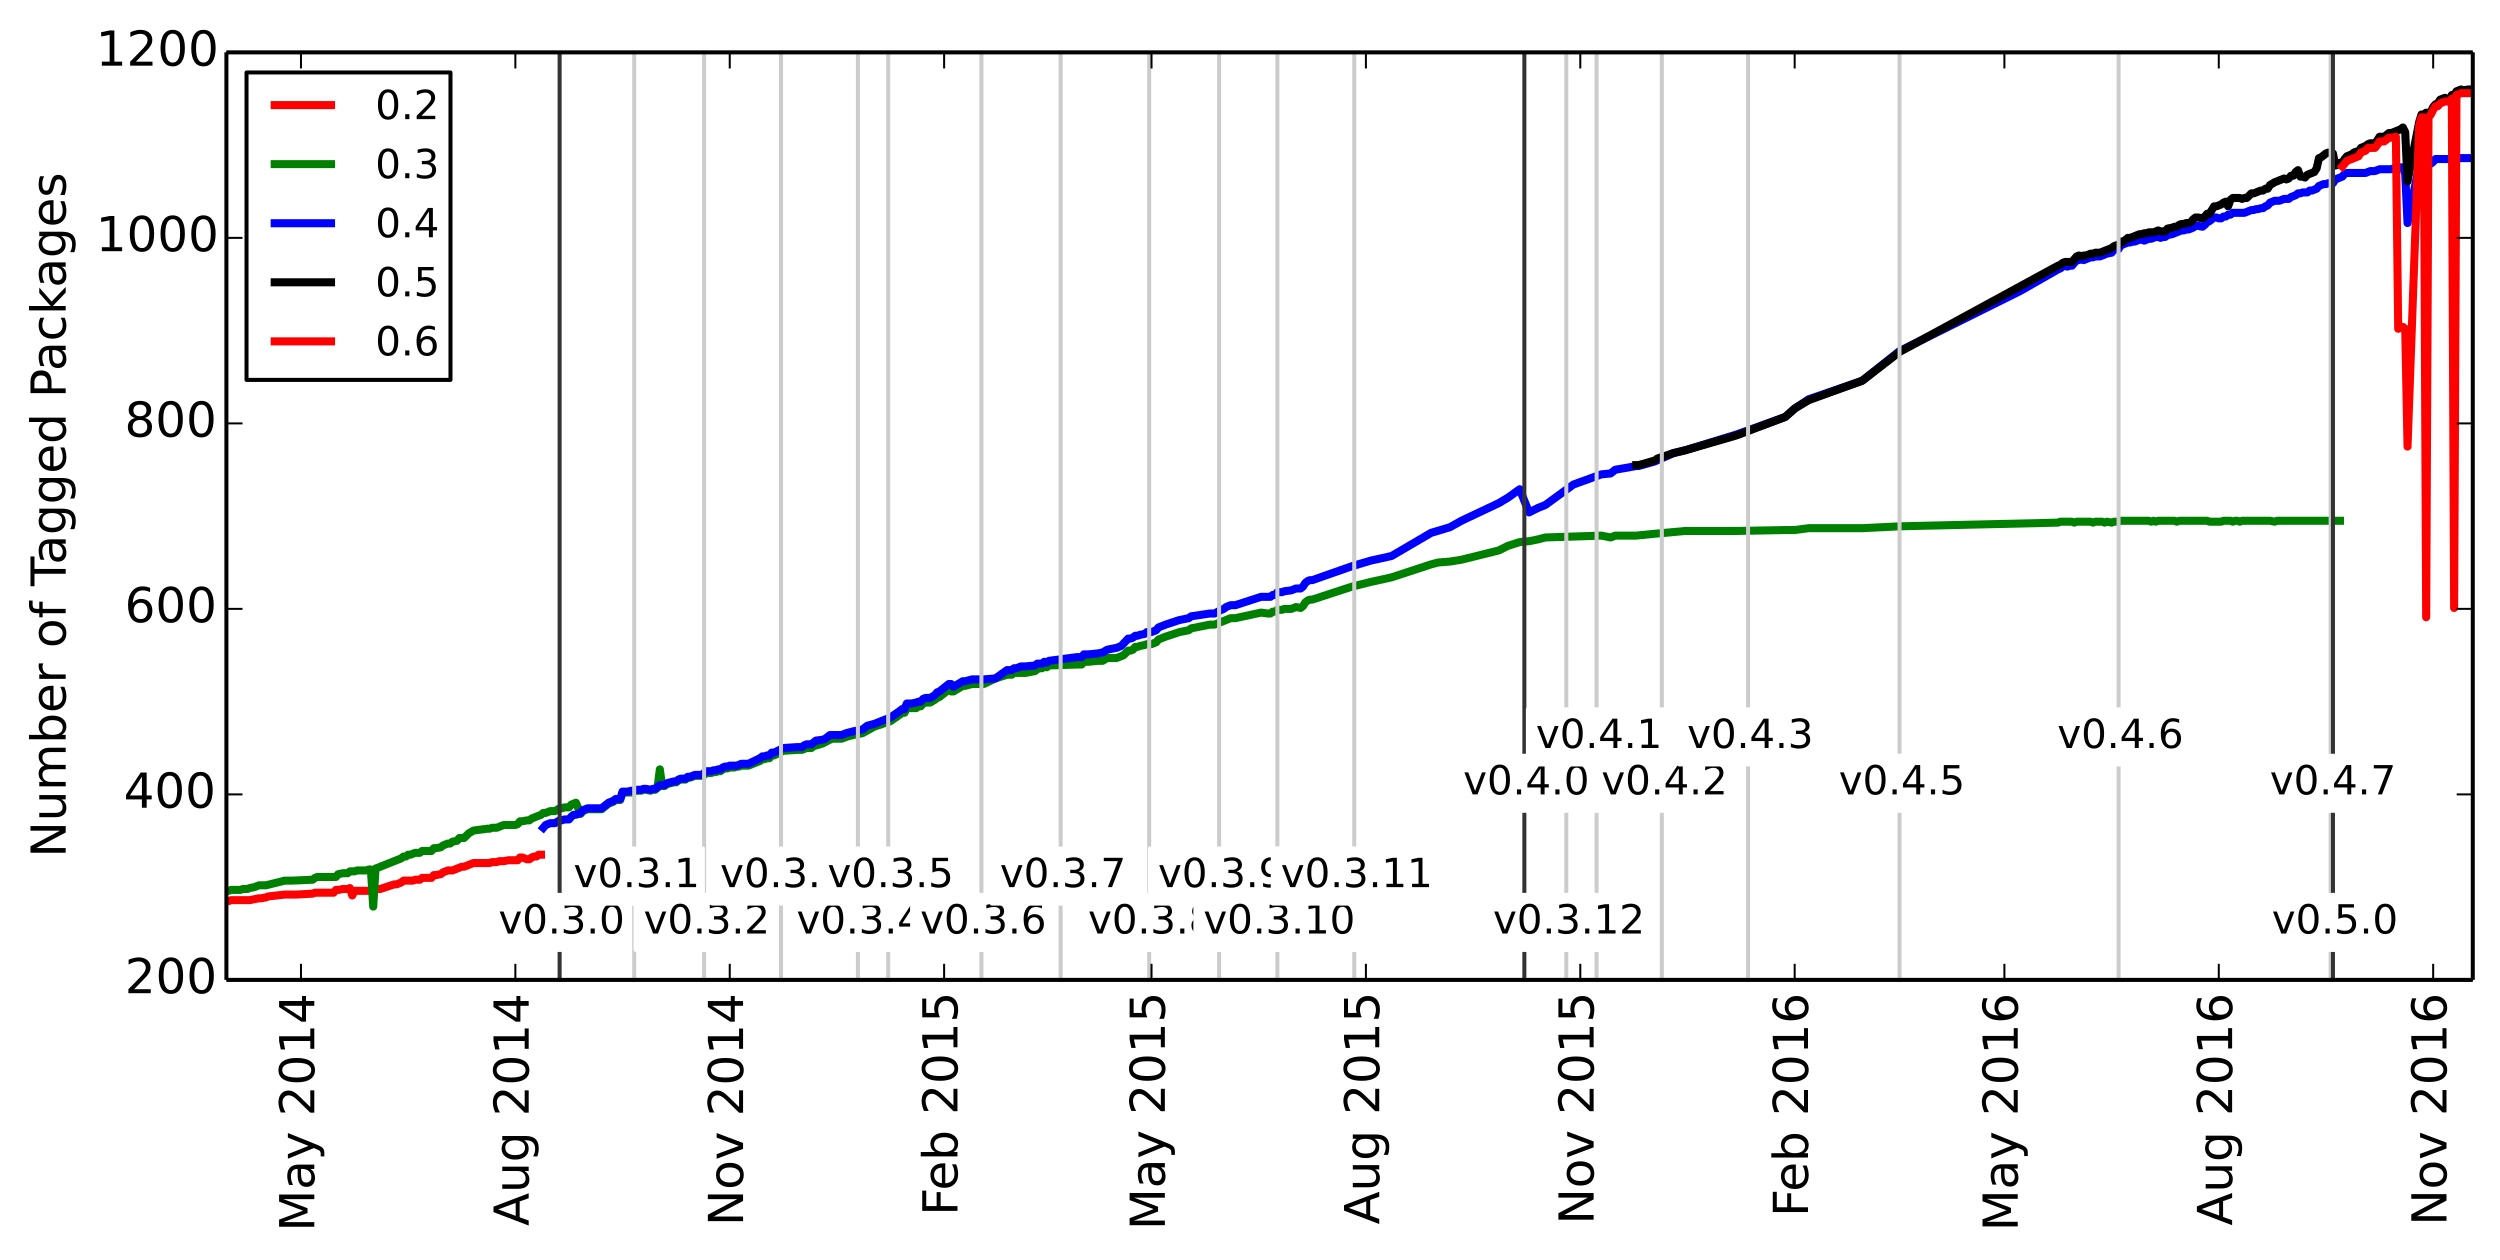 <?xml version="1.0" encoding="utf-8" standalone="no"?>
<!DOCTYPE svg PUBLIC "-//W3C//DTD SVG 1.1//EN"
  "http://www.w3.org/Graphics/SVG/1.1/DTD/svg11.dtd">
<!-- Created with matplotlib (http://matplotlib.org/) -->
<svg height="313pt" version="1.1" viewBox="0 0 621 313" width="621pt" xmlns="http://www.w3.org/2000/svg" xmlns:xlink="http://www.w3.org/1999/xlink">
 <defs>
  <style type="text/css">
*{stroke-linecap:butt;stroke-linejoin:round;}
  </style>
 </defs>
 <g id="figure_1">
  <g id="patch_1">
   <path d="
M0 313.097
L621.439 313.097
L621.439 0
L0 0
z
" style="fill:#ffffff;"/>
  </g>
  <g id="axes_1">
   <g id="patch_2">
    <path d="
M56.239 243.407
L614.239 243.407
L614.239 13.007
L56.239 13.007
z
" style="fill:#ffffff;"/>
   </g>
   <g id="line2d_1">
    <path clip-path="url(#p472e73a826)" d="
M134.382 212.303
L133.803 212.303
L133.224 212.764
L132.645 212.764
L132.067 212.994
L131.488 213.455
L130.909 213.455
L129.751 212.994
L129.172 212.994
L128.594 213.685
L128.015 213.685
L126.857 213.685
L126.278 213.685
L125.12 213.916
L124.542 213.916
L123.963 213.916
L123.384 214.146
L122.805 214.146
L122.226 214.146
L121.647 214.376
L121.069 214.376
L119.332 214.376
L118.753 214.376
L118.174 214.376
L117.596 214.376
L116.438 214.837
L115.28 215.298
L114.701 215.298
L114.123 215.528
L113.544 215.759
L112.386 216.22
L111.807 216.22
L111.228 216.22
L110.65 216.45
L110.071 216.68
L109.492 217.141
L108.334 217.372
L107.755 217.372
L107.177 218.063
L106.598 218.063
L106.019 218.063
L105.44 218.063
L104.861 218.063
L104.282 218.524
L103.125 218.524
L102.546 218.754
L101.967 218.754
L101.388 218.754
L100.809 218.754
L100.23 218.754
L99.652 219.215
L99.073 219.445
L98.494 219.676
L97.915 219.676
L94.442 220.828
L93.863 220.828
L93.284 221.058
L92.706 221.058
L92.127 221.288
L91.548 221.288
L90.969 221.288
L90.39 221.288
L89.811 221.288
L89.233 221.288
L88.654 221.288
L88.075 221.288
L87.496 222.44
L86.917 220.597
L86.338 220.828
L85.76 220.828
L85.181 220.828
L84.023 221.058
L83.444 221.058
L82.865 221.749
L82.287 221.749
L81.708 221.749
L81.129 221.749
L80.55 221.749
L79.971 221.749
L79.392 221.749
L78.813 221.749
L78.235 221.749
L77.656 221.98
L73.604 222.21
L72.446 222.21
L70.71 222.21
L66.658 222.671
L66.079 222.901
L64.921 223.132
L64.343 223.132
L63.185 223.362
L62.027 223.592
L61.448 223.592
L60.291 223.592
L59.712 223.592
L59.133 223.592
L58.554 223.592
L57.975 223.592
L57.396 223.592
L56.818 223.823
L56.239 223.823" style="fill:none;stroke:#ff0000;stroke-linecap:square;stroke-width:2;"/>
   </g>
   <g id="line2d_2">
    <path clip-path="url(#p472e73a826)" d="
M581.245 129.359
L565.616 129.359
L565.038 129.589
L563.88 129.359
L556.934 129.359
L556.355 129.589
L555.776 129.359
L555.197 129.359
L554.618 129.589
L554.04 129.359
L552.303 129.359
L551.724 129.589
L548.83 129.589
L548.251 129.359
L541.305 129.359
L540.726 129.589
L540.147 129.359
L536.096 129.359
L535.517 129.589
L534.938 129.359
L534.359 129.589
L533.78 129.359
L526.834 129.359
L526.255 129.589
L525.098 129.589
L524.519 129.82
L523.361 129.589
L522.782 129.82
L522.203 129.589
L520.467 129.589
L519.888 129.82
L519.309 129.589
L515.836 129.589
L515.257 129.82
L514.679 129.589
L511.784 129.589
L511.206 129.82
L471.845 130.741
L462.583 131.202
L449.27 131.202
L445.797 131.663
L443.481 131.663
L431.326 131.893
L418.591 131.893
L411.067 132.584
L406.436 133.045
L401.226 133.045
L400.069 133.506
L397.753 133.045
L383.861 133.506
L382.125 133.967
L379.809 134.428
L377.494 134.658
L374.6 135.58
L372.284 136.732
L363.023 139.036
L360.129 139.496
L357.235 139.727
L355.498 140.188
L345.658 143.413
L340.448 144.565
L335.818 145.717
L325.977 148.943
L325.399 148.943
L324.82 149.173
L324.241 149.634
L323.662 150.556
L323.083 151.016
L321.925 150.786
L320.768 151.247
L319.031 151.247
L318.452 151.477
L317.295 151.477
L316.716 151.938
L316.137 151.938
L315.558 152.399
L314.979 152.399
L313.243 152.168
L306.876 153.551
L305.718 153.551
L301.666 155.164
L300.508 155.164
L295.878 156.085
L295.299 156.546
L292.984 157.007
L289.511 158.159
L287.774 158.85
L287.195 159.541
L286.038 160.002
L284.88 160.002
L284.301 160.232
L283.143 160.463
L282.564 160.693
L281.986 160.693
L281.407 161.384
L280.828 161.615
L280.249 161.615
L279.091 162.767
L277.355 163.458
L275.04 163.458
L273.882 164.149
L272.724 164.149
L270.409 164.38
L269.251 164.38
L268.672 165.071
L267.515 165.071
L260.569 165.301
L259.99 165.762
L259.411 165.532
L258.832 165.992
L258.253 165.992
L257.674 166.223
L257.096 166.684
L254.78 167.144
L251.886 167.144
L251.307 167.605
L250.15 167.605
L247.255 168.527
L244.361 169.909
L241.467 169.909
L239.73 170.37
L239.152 170.37
L236.836 171.752
L236.257 171.752
L235.679 171.292
L233.363 173.135
L232.784 173.365
L232.206 173.826
L231.048 174.517
L229.89 174.517
L229.311 174.748
L228.733 175.439
L228.154 175.439
L227.575 175.9
L225.259 175.9
L224.681 177.052
L224.102 177.052
L223.523 177.512
L221.208 179.125
L217.156 180.508
L214.262 182.12
L211.946 182.581
L210.21 183.042
L209.052 183.503
L206.737 183.503
L206.158 183.733
L204.421 184.655
L202.106 185.346
L201.527 185.807
L200.369 185.807
L199.212 186.268
L198.054 186.268
L194.581 186.498
L192.266 187.65
L191.687 187.65
L191.108 188.341
L190.529 188.341
L189.95 188.572
L189.372 188.572
L188.793 189.032
L185.899 190.184
L184.162 190.184
L183.583 190.415
L183.004 190.415
L182.425 190.645
L181.268 190.645
L180.689 190.876
L180.11 190.876
L179.531 191.106
L178.952 191.567
L178.374 191.567
L177.795 191.797
L177.216 191.797
L176.637 192.028
L175.479 192.028
L174.901 192.488
L174.322 192.719
L172.585 192.719
L171.428 193.18
L170.849 193.18
L170.27 193.64
L169.112 193.64
L168.533 193.871
L167.955 194.332
L167.376 194.332
L165.639 194.792
L165.06 195.253
L164.481 195.253
L163.903 191.106
L163.324 195.714
L162.745 196.175
L162.166 196.175
L161.587 196.405
L160.43 196.175
L159.851 196.175
L159.272 196.405
L158.114 196.405
L156.957 196.866
L154.641 196.866
L154.062 198.709
L152.905 198.709
L152.326 199.17
L151.168 199.631
L149.432 201.013
L145.959 201.013
L144.801 201.474
L144.222 202.165
L143.064 199.4
L141.907 199.861
L141.328 200.552
L140.17 200.552
L139.591 200.783
L139.013 200.783
L137.855 201.474
L136.697 201.474
L135.54 201.935
L134.961 201.935
L134.382 202.396
L132.067 203.317
L131.488 203.778
L130.909 203.778
L129.751 204.008
L129.172 204.008
L128.594 204.7
L128.015 204.93
L125.12 204.93
L123.384 205.621
L122.226 205.621
L121.647 205.852
L121.069 205.852
L117.596 206.312
L116.438 207.004
L115.28 208.156
L114.123 208.156
L113.544 208.847
L112.386 209.077
L111.807 209.538
L111.228 209.538
L110.071 209.999
L109.492 210.46
L108.334 210.69
L107.755 210.69
L107.177 211.381
L104.861 211.381
L104.282 211.842
L103.125 211.842
L101.967 212.303
L101.388 212.303
L100.809 212.764
L100.23 212.764
L99.652 213.224
L93.284 215.759
L92.706 225.205
L92.127 215.989
L91.548 215.989
L90.969 216.22
L88.654 216.22
L88.075 216.45
L86.917 216.45
L86.338 216.911
L85.181 216.911
L84.023 217.141
L83.444 217.832
L78.813 217.832
L78.235 218.063
L77.656 218.524
L72.446 218.754
L70.71 218.754
L66.079 219.906
L64.343 219.906
L63.185 220.367
L62.027 220.597
L61.448 220.828
L60.291 220.828
L59.712 221.058
L57.396 221.058
L56.818 221.288
L56.239 221.288
L56.239 221.288" style="fill:none;stroke:#008000;stroke-linecap:square;stroke-width:2;"/>
   </g>
   <g id="line2d_3">
    <path clip-path="url(#p472e73a826)" d="
M614.239 39.273
L611.345 39.273
L610.187 39.503
L604.977 39.503
L604.399 40.194
L603.82 40.655
L603.241 40.885
L602.662 40.655
L601.504 40.655
L600.925 41.116
L598.031 55.401
L597.452 43.189
L596.874 41.577
L595.137 41.577
L593.979 42.037
L591.085 42.037
L589.928 42.498
L588.77 42.498
L587.612 42.959
L582.981 42.959
L582.403 43.189
L581.824 43.88
L580.087 44.572
L579.508 45.493
L578.351 45.493
L577.772 45.724
L577.193 45.724
L576.035 46.184
L575.457 46.876
L574.299 47.337
L573.72 47.337
L573.141 47.797
L571.984 47.797
L571.405 48.028
L570.826 48.028
L570.247 48.489
L569.089 48.949
L568.511 49.41
L567.353 49.41
L566.195 49.871
L565.038 49.871
L563.88 50.332
L563.301 51.023
L562.722 51.253
L562.143 51.714
L561.564 51.714
L560.986 51.944
L560.407 51.944
L559.828 52.175
L559.249 52.175
L557.513 52.866
L554.618 52.866
L554.04 53.327
L553.461 53.327
L552.882 53.788
L552.303 53.788
L551.724 54.248
L551.145 54.248
L550.567 54.018
L549.988 54.018
L548.83 54.94
L548.251 55.17
L547.672 55.861
L547.094 56.322
L545.936 56.092
L545.357 56.092
L544.778 56.553
L543.62 57.013
L543.042 57.013
L542.463 57.244
L541.884 57.244
L539.569 58.165
L538.411 58.396
L537.832 58.856
L537.253 58.856
L536.674 59.087
L536.096 58.856
L535.517 58.856
L534.359 59.317
L533.78 59.317
L532.623 59.778
L532.044 59.548
L531.465 59.548
L530.307 60.008
L529.728 60.008
L529.15 60.239
L528.571 60.239
L526.834 60.93
L526.255 61.852
L525.677 61.852
L525.098 62.082
L524.519 62.773
L523.361 63.004
L521.625 63.695
L520.467 63.695
L519.888 63.925
L519.309 63.925
L517.573 64.617
L516.994 64.386
L516.415 64.617
L515.836 64.617
L514.679 65.999
L514.1 65.999
L513.521 66.229
L512.942 65.999
L512.363 66.229
L511.784 66.69
L511.206 66.921
L501.944 72.22
L471.845 87.196
L462.583 94.569
L449.27 99.177
L445.797 101.48
L443.481 103.554
L431.326 107.932
L418.591 111.848
L415.697 112.54
L411.067 114.613
L407.015 115.765
L406.436 115.765
L401.226 116.687
L400.069 117.608
L397.753 117.839
L390.807 120.373
L383.861 125.442
L382.125 126.133
L379.809 127.285
L377.494 121.525
L374.6 123.599
L372.284 124.981
L363.023 129.359
L360.129 130.972
L355.498 132.354
L345.658 138.114
L340.448 139.266
L335.818 140.648
L325.977 144.104
L325.399 144.104
L324.82 144.335
L324.241 144.796
L323.662 145.717
L323.083 146.178
L321.925 146.178
L320.768 146.639
L319.031 146.869
L318.452 147.1
L317.295 147.1
L316.716 147.791
L316.137 147.791
L315.558 148.252
L313.243 148.252
L306.876 150.325
L305.718 150.325
L304.56 150.786
L303.981 151.247
L303.403 151.477
L301.666 152.399
L300.508 152.399
L295.878 153.09
L295.299 153.551
L292.984 154.012
L289.511 155.164
L287.774 155.855
L287.195 156.546
L286.038 157.007
L284.88 157.007
L284.301 157.468
L283.143 157.698
L282.564 157.928
L281.986 157.928
L281.407 158.389
L280.828 158.62
L280.249 158.62
L278.513 160.463
L277.355 160.924
L275.04 161.384
L273.882 162.076
L272.724 162.306
L270.409 162.536
L269.251 162.536
L268.672 163.228
L267.515 163.228
L260.569 164.149
L259.99 164.61
L259.411 164.38
L258.832 164.84
L257.674 164.84
L257.096 165.301
L254.78 165.532
L253.623 165.532
L252.465 165.992
L251.886 165.992
L251.307 166.453
L250.15 166.453
L247.255 168.527
L244.361 168.757
L241.467 168.757
L239.73 169.218
L239.152 169.218
L236.836 170.6
L236.257 169.909
L235.679 169.909
L233.363 171.752
L232.784 171.983
L232.206 172.674
L231.048 173.365
L229.89 173.365
L229.311 173.596
L228.733 174.287
L228.154 174.287
L227.575 174.517
L226.417 174.748
L225.259 174.748
L224.681 176.13
L224.102 176.13
L223.523 176.591
L221.208 178.204
L217.156 179.816
L215.419 180.277
L214.262 181.199
L211.946 181.66
L210.21 182.12
L209.052 182.581
L206.158 182.581
L205 183.503
L204.421 183.733
L202.685 183.964
L201.527 184.885
L200.369 184.885
L199.791 185.116
L199.212 185.576
L198.054 185.576
L194.581 185.807
L192.266 186.959
L191.687 186.959
L191.108 187.65
L190.529 187.65
L189.95 187.88
L189.372 187.88
L188.793 188.341
L185.899 189.724
L184.162 189.724
L183.004 190.184
L181.268 190.184
L180.689 190.415
L180.11 190.415
L179.531 190.645
L178.952 191.106
L178.374 191.106
L177.795 191.336
L177.216 191.336
L176.637 191.567
L175.479 191.567
L174.322 192.488
L172.585 192.488
L171.428 192.949
L170.849 192.949
L170.27 193.41
L169.112 193.41
L168.533 193.64
L167.955 194.101
L167.376 194.101
L165.639 194.562
L165.06 195.023
L163.903 195.023
L162.745 195.944
L162.166 195.944
L161.587 196.175
L160.43 195.944
L159.851 195.944
L159.272 196.175
L158.114 196.175
L157.535 196.405
L156.957 196.405
L155.799 196.636
L154.641 196.636
L154.062 198.479
L152.905 198.479
L152.326 198.94
L151.168 199.4
L149.432 200.783
L145.959 200.783
L144.801 201.244
L144.222 201.935
L143.064 202.396
L142.486 202.396
L141.907 202.856
L141.328 203.548
L140.17 203.548
L139.591 203.778
L139.013 203.778
L137.855 204.469
L136.697 204.469
L135.54 204.93
L134.961 205.621
L134.961 205.621" style="fill:none;stroke:#0000ff;stroke-linecap:square;stroke-width:2;"/>
   </g>
   <g id="line2d_4">
    <path clip-path="url(#p472e73a826)" d="
M614.239 22.223
L613.081 22.223
L611.923 22.453
L611.345 22.223
L610.187 22.684
L609.608 23.605
L609.029 23.605
L608.45 24.757
L607.293 24.297
L606.135 24.757
L605.556 25.679
L604.977 25.909
L604.399 26.601
L603.82 27.753
L603.241 28.213
L602.662 27.983
L602.083 28.444
L601.504 28.444
L600.925 30.287
L598.031 45.032
L597.452 32.821
L596.874 31.669
L596.295 32.13
L593.979 33.052
L593.401 33.052
L592.243 33.973
L591.085 33.973
L590.506 34.895
L589.928 35.586
L588.77 35.586
L588.191 35.816
L587.612 36.277
L586.455 36.738
L585.876 37.66
L585.297 37.66
L584.718 37.89
L584.139 38.351
L582.981 38.812
L582.403 39.503
L581.824 40.425
L581.245 40.425
L580.666 40.885
L580.087 41.116
L579.508 38.12
L578.351 37.89
L577.772 38.12
L576.614 39.042
L576.035 39.273
L575.457 41.807
L574.878 42.728
L573.141 43.42
L572.562 44.111
L571.984 43.88
L571.405 43.88
L570.826 42.268
L570.247 42.728
L569.668 43.65
L569.089 43.65
L568.511 44.341
L567.932 44.572
L567.353 44.341
L565.038 45.263
L563.88 45.954
L563.301 46.876
L562.722 46.876
L562.143 47.337
L561.564 47.337
L559.828 48.028
L559.249 48.028
L558.091 49.18
L557.513 49.18
L556.934 49.41
L556.355 49.18
L554.618 49.18
L554.04 49.641
L553.461 51.253
L552.882 50.101
L552.303 50.332
L551.724 50.792
L550.567 51.253
L549.988 51.253
L548.83 53.096
L548.251 53.096
L547.672 53.788
L547.094 54.248
L545.936 54.018
L545.357 54.018
L544.778 54.479
L544.199 55.17
L543.62 55.401
L543.042 55.401
L542.463 55.631
L541.884 55.631
L541.305 55.861
L540.726 56.322
L540.147 56.322
L539.569 56.553
L538.411 56.783
L537.832 57.474
L536.674 57.474
L536.096 57.244
L534.938 57.705
L533.78 57.705
L533.201 57.935
L532.623 57.935
L532.044 58.165
L531.465 58.165
L529.15 59.087
L528.571 59.087
L527.413 60.008
L526.834 60.008
L526.255 60.93
L525.677 60.93
L525.098 61.16
L524.519 61.621
L521.625 62.773
L520.467 62.773
L519.888 63.004
L519.309 63.004
L518.152 63.465
L517.573 63.465
L516.994 63.695
L516.415 63.465
L515.836 63.695
L514.679 65.077
L512.942 65.077
L512.363 65.308
L511.784 65.769
L511.206 65.999
L471.845 87.426
L462.583 94.569
L449.27 99.407
L445.797 101.48
L443.481 103.554
L431.326 108.162
L418.591 111.848
L415.697 112.54
L411.645 113.922
L411.067 114.383
L407.015 115.535
L406.436 115.535
L406.436 115.535" style="fill:none;stroke:#000000;stroke-linecap:square;stroke-width:2;"/>
   </g>
   <g id="line2d_5">
    <path clip-path="url(#p472e73a826)" d="
M614.239 23.145
L613.66 23.145
L613.081 23.145
L611.923 23.145
L611.345 23.145
L610.187 23.605
L609.608 151.016
L609.029 24.527
L608.45 25.218
L607.293 25.218
L606.135 25.679
L605.556 26.37
L604.977 26.37
L604.399 27.292
L603.82 28.444
L603.241 29.135
L602.662 153.32
L602.083 29.135
L601.504 29.135
L600.925 31.209
L598.031 110.927
L597.452 81.666
L596.874 81.205
L596.295 81.436
L595.716 81.666
L595.137 33.973
L593.979 34.204
L593.401 34.204
L592.822 34.664
L592.243 35.125
L591.664 35.125
L591.085 35.125
L590.506 36.047
L589.928 36.738
L588.77 36.738
L588.191 36.738
L587.612 37.429
L587.033 37.66
L586.455 37.89
L585.876 38.812
L585.297 39.042
L584.718 39.273
L584.139 39.503
L583.56 39.733
L582.981 39.964
L582.403 40.655
L581.824 41.346" style="fill:none;stroke:#ff0000;stroke-linecap:square;stroke-width:2;"/>
   </g>
   <g id="line2d_6">
    <path clip-path="url(#p472e73a826)" d="
M139.013 243.407
L139.013 13.007" style="fill:none;stroke:#333333;stroke-linecap:square;"/>
   </g>
   <g id="line2d_7">
    <path clip-path="url(#p472e73a826)" d="
M157.535 243.407
L157.535 13.007" style="fill:none;stroke:#cccccc;stroke-linecap:square;"/>
   </g>
   <g id="line2d_8">
    <path clip-path="url(#p472e73a826)" d="
M174.901 243.407
L174.901 13.007" style="fill:none;stroke:#cccccc;stroke-linecap:square;"/>
   </g>
   <g id="line2d_9">
    <path clip-path="url(#p472e73a826)" d="
M194.002 243.407
L194.002 13.007" style="fill:none;stroke:#cccccc;stroke-linecap:square;"/>
   </g>
   <g id="line2d_10">
    <path clip-path="url(#p472e73a826)" d="
M213.104 243.407
L213.104 13.007" style="fill:none;stroke:#cccccc;stroke-linecap:square;"/>
   </g>
   <g id="line2d_11">
    <path clip-path="url(#p472e73a826)" d="
M220.629 243.407
L220.629 13.007" style="fill:none;stroke:#cccccc;stroke-linecap:square;"/>
   </g>
   <g id="line2d_12">
    <path clip-path="url(#p472e73a826)" d="
M243.782 243.407
L243.782 13.007" style="fill:none;stroke:#cccccc;stroke-linecap:square;"/>
   </g>
   <g id="line2d_13">
    <path clip-path="url(#p472e73a826)" d="
M263.463 243.407
L263.463 13.007" style="fill:none;stroke:#cccccc;stroke-linecap:square;"/>
   </g>
   <g id="line2d_14">
    <path clip-path="url(#p472e73a826)" d="
M285.459 243.407
L285.459 13.007" style="fill:none;stroke:#cccccc;stroke-linecap:square;"/>
   </g>
   <g id="line2d_15">
    <path clip-path="url(#p472e73a826)" d="
M302.824 243.407
L302.824 13.007" style="fill:none;stroke:#cccccc;stroke-linecap:square;"/>
   </g>
   <g id="line2d_16">
    <path clip-path="url(#p472e73a826)" d="
M317.295 243.407
L317.295 13.007" style="fill:none;stroke:#cccccc;stroke-linecap:square;"/>
   </g>
   <g id="line2d_17">
    <path clip-path="url(#p472e73a826)" d="
M336.396 243.407
L336.396 13.007" style="fill:none;stroke:#cccccc;stroke-linecap:square;"/>
   </g>
   <g id="line2d_18">
    <path clip-path="url(#p472e73a826)" d="
M389.071 243.407
L389.071 13.007" style="fill:none;stroke:#cccccc;stroke-linecap:square;"/>
   </g>
   <g id="line2d_19">
    <path clip-path="url(#p472e73a826)" d="
M378.652 243.407
L378.652 13.007" style="fill:none;stroke:#333333;stroke-linecap:square;"/>
   </g>
   <g id="line2d_20">
    <path clip-path="url(#p472e73a826)" d="
M396.596 243.407
L396.596 13.007" style="fill:none;stroke:#cccccc;stroke-linecap:square;"/>
   </g>
   <g id="line2d_21">
    <path clip-path="url(#p472e73a826)" d="
M412.803 243.407
L412.803 13.007" style="fill:none;stroke:#cccccc;stroke-linecap:square;"/>
   </g>
   <g id="line2d_22">
    <path clip-path="url(#p472e73a826)" d="
M434.22 243.407
L434.22 13.007" style="fill:none;stroke:#cccccc;stroke-linecap:square;"/>
   </g>
   <g id="line2d_23">
    <path clip-path="url(#p472e73a826)" d="
M471.845 243.407
L471.845 13.007" style="fill:none;stroke:#cccccc;stroke-linecap:square;"/>
   </g>
   <g id="line2d_24">
    <path clip-path="url(#p472e73a826)" d="
M526.255 243.407
L526.255 13.007" style="fill:none;stroke:#cccccc;stroke-linecap:square;"/>
   </g>
   <g id="line2d_25">
    <path clip-path="url(#p472e73a826)" d="
M578.93 243.407
L578.93 13.007" style="fill:none;stroke:#cccccc;stroke-linecap:square;"/>
   </g>
   <g id="line2d_26">
    <path clip-path="url(#p472e73a826)" d="
M579.508 243.407
L579.508 13.007" style="fill:none;stroke:#333333;stroke-linecap:square;"/>
   </g>
   <g id="matplotlib.axis_1">
    <g id="xtick_1">
     <g id="line2d_27">
      <defs>
       <path d="
M0 0
L0 -4" id="m93b0483c22" style="stroke:#000000;stroke-width:0.5;"/>
      </defs>
      <g>
       <use style="stroke:#000000;stroke-width:0.5;" x="74.762" xlink:href="#m93b0483c22" y="243.407"/>
      </g>
     </g>
     <g id="line2d_28">
      <defs>
       <path d="
M0 0
L0 4" id="m741efc42ff" style="stroke:#000000;stroke-width:0.5;"/>
      </defs>
      <g>
       <use style="stroke:#000000;stroke-width:0.5;" x="74.762" xlink:href="#m741efc42ff" y="13.007"/>
      </g>
     </g>
     <g id="text_1">
      <!-- May 2014 -->
      <defs>
       <path d="
M9.812 72.906
L24.516 72.906
L43.109 23.297
L61.812 72.906
L76.516 72.906
L76.516 0
L66.891 0
L66.891 64.016
L48.094 14.016
L38.188 14.016
L19.391 64.016
L19.391 0
L9.812 0
z
" id="DejaVuSans-4d"/>
       <path d="
M12.406 8.297
L28.516 8.297
L28.516 63.922
L10.984 60.406
L10.984 69.391
L28.422 72.906
L38.281 72.906
L38.281 8.297
L54.391 8.297
L54.391 0
L12.406 0
z
" id="DejaVuSans-31"/>
       <path d="
M31.781 66.406
Q24.172 66.406 20.328 58.906
Q16.5 51.422 16.5 36.375
Q16.5 21.391 20.328 13.891
Q24.172 6.391 31.781 6.391
Q39.453 6.391 43.281 13.891
Q47.125 21.391 47.125 36.375
Q47.125 51.422 43.281 58.906
Q39.453 66.406 31.781 66.406
M31.781 74.219
Q44.047 74.219 50.516 64.516
Q56.984 54.828 56.984 36.375
Q56.984 17.969 50.516 8.266
Q44.047 -1.422 31.781 -1.422
Q19.531 -1.422 13.062 8.266
Q6.594 17.969 6.594 36.375
Q6.594 54.828 13.062 64.516
Q19.531 74.219 31.781 74.219" id="DejaVuSans-30"/>
       <path id="DejaVuSans-20"/>
       <path d="
M19.188 8.297
L53.609 8.297
L53.609 0
L7.328 0
L7.328 8.297
Q12.938 14.109 22.625 23.891
Q32.328 33.688 34.812 36.531
Q39.547 41.844 41.422 45.531
Q43.312 49.219 43.312 52.781
Q43.312 58.594 39.234 62.25
Q35.156 65.922 28.609 65.922
Q23.969 65.922 18.812 64.312
Q13.672 62.703 7.812 59.422
L7.812 69.391
Q13.766 71.781 18.938 73
Q24.125 74.219 28.422 74.219
Q39.75 74.219 46.484 68.547
Q53.219 62.891 53.219 53.422
Q53.219 48.922 51.531 44.891
Q49.859 40.875 45.406 35.406
Q44.188 33.984 37.641 27.219
Q31.109 20.453 19.188 8.297" id="DejaVuSans-32"/>
       <path d="
M32.172 -5.078
Q28.375 -14.844 24.75 -17.812
Q21.141 -20.797 15.094 -20.797
L7.906 -20.797
L7.906 -13.281
L13.188 -13.281
Q16.891 -13.281 18.938 -11.516
Q21 -9.766 23.484 -3.219
L25.094 0.875
L2.984 54.688
L12.5 54.688
L29.594 11.922
L46.688 54.688
L56.203 54.688
z
" id="DejaVuSans-79"/>
       <path d="
M37.797 64.312
L12.891 25.391
L37.797 25.391
z

M35.203 72.906
L47.609 72.906
L47.609 25.391
L58.016 25.391
L58.016 17.188
L47.609 17.188
L47.609 0
L37.797 0
L37.797 17.188
L4.891 17.188
L4.891 26.703
z
" id="DejaVuSans-34"/>
       <path d="
M34.281 27.484
Q23.391 27.484 19.188 25
Q14.984 22.516 14.984 16.5
Q14.984 11.719 18.141 8.906
Q21.297 6.109 26.703 6.109
Q34.188 6.109 38.703 11.406
Q43.219 16.703 43.219 25.484
L43.219 27.484
z

M52.203 31.203
L52.203 0
L43.219 0
L43.219 8.297
Q40.141 3.328 35.547 0.953
Q30.953 -1.422 24.312 -1.422
Q15.922 -1.422 10.953 3.297
Q6 8.016 6 15.922
Q6 25.141 12.172 29.828
Q18.359 34.516 30.609 34.516
L43.219 34.516
L43.219 35.406
Q43.219 41.609 39.141 45
Q35.062 48.391 27.688 48.391
Q23 48.391 18.547 47.266
Q14.109 46.141 10.016 43.891
L10.016 52.203
Q14.938 54.109 19.578 55.047
Q24.219 56 28.609 56
Q40.484 56 46.344 49.844
Q52.203 43.703 52.203 31.203" id="DejaVuSans-61"/>
      </defs>
      <g transform="translate(78.073 305.897)rotate(-90.0)scale(0.12 -0.12)">
       <use xlink:href="#DejaVuSans-4d"/>
       <use x="86.279" xlink:href="#DejaVuSans-61"/>
       <use x="147.559" xlink:href="#DejaVuSans-79"/>
       <use x="206.738" xlink:href="#DejaVuSans-20"/>
       <use x="238.525" xlink:href="#DejaVuSans-32"/>
       <use x="302.148" xlink:href="#DejaVuSans-30"/>
       <use x="365.771" xlink:href="#DejaVuSans-31"/>
       <use x="429.395" xlink:href="#DejaVuSans-34"/>
      </g>
     </g>
    </g>
    <g id="xtick_2">
     <g id="line2d_29">
      <g>
       <use style="stroke:#000000;stroke-width:0.5;" x="128.015" xlink:href="#m93b0483c22" y="243.407"/>
      </g>
     </g>
     <g id="line2d_30">
      <g>
       <use style="stroke:#000000;stroke-width:0.5;" x="128.015" xlink:href="#m741efc42ff" y="13.007"/>
      </g>
     </g>
     <g id="text_2">
      <!-- Aug 2014 -->
      <defs>
       <path d="
M8.5 21.578
L8.5 54.688
L17.484 54.688
L17.484 21.922
Q17.484 14.156 20.5 10.266
Q23.531 6.391 29.594 6.391
Q36.859 6.391 41.078 11.031
Q45.312 15.672 45.312 23.688
L45.312 54.688
L54.297 54.688
L54.297 0
L45.312 0
L45.312 8.406
Q42.047 3.422 37.719 1
Q33.406 -1.422 27.688 -1.422
Q18.266 -1.422 13.375 4.438
Q8.5 10.297 8.5 21.578
M31.109 56
z
" id="DejaVuSans-75"/>
       <path d="
M45.406 27.984
Q45.406 37.75 41.375 43.109
Q37.359 48.484 30.078 48.484
Q22.859 48.484 18.828 43.109
Q14.797 37.75 14.797 27.984
Q14.797 18.266 18.828 12.891
Q22.859 7.516 30.078 7.516
Q37.359 7.516 41.375 12.891
Q45.406 18.266 45.406 27.984
M54.391 6.781
Q54.391 -7.172 48.188 -13.984
Q42 -20.797 29.203 -20.797
Q24.469 -20.797 20.266 -20.094
Q16.062 -19.391 12.109 -17.922
L12.109 -9.188
Q16.062 -11.328 19.922 -12.344
Q23.781 -13.375 27.781 -13.375
Q36.625 -13.375 41.016 -8.766
Q45.406 -4.156 45.406 5.172
L45.406 9.625
Q42.625 4.781 38.281 2.391
Q33.938 0 27.875 0
Q17.828 0 11.672 7.656
Q5.516 15.328 5.516 27.984
Q5.516 40.672 11.672 48.328
Q17.828 56 27.875 56
Q33.938 56 38.281 53.609
Q42.625 51.219 45.406 46.391
L45.406 54.688
L54.391 54.688
z
" id="DejaVuSans-67"/>
       <path d="
M34.188 63.188
L20.797 26.906
L47.609 26.906
z

M28.609 72.906
L39.797 72.906
L67.578 0
L57.328 0
L50.688 18.703
L17.828 18.703
L11.188 0
L0.781 0
z
" id="DejaVuSans-41"/>
      </defs>
      <g transform="translate(131.326 304.519)rotate(-90.0)scale(0.12 -0.12)">
       <use xlink:href="#DejaVuSans-41"/>
       <use x="68.408" xlink:href="#DejaVuSans-75"/>
       <use x="131.787" xlink:href="#DejaVuSans-67"/>
       <use x="195.264" xlink:href="#DejaVuSans-20"/>
       <use x="227.051" xlink:href="#DejaVuSans-32"/>
       <use x="290.674" xlink:href="#DejaVuSans-30"/>
       <use x="354.297" xlink:href="#DejaVuSans-31"/>
       <use x="417.92" xlink:href="#DejaVuSans-34"/>
      </g>
     </g>
    </g>
    <g id="xtick_3">
     <g id="line2d_31">
      <g>
       <use style="stroke:#000000;stroke-width:0.5;" x="181.268" xlink:href="#m93b0483c22" y="243.407"/>
      </g>
     </g>
     <g id="line2d_32">
      <g>
       <use style="stroke:#000000;stroke-width:0.5;" x="181.268" xlink:href="#m741efc42ff" y="13.007"/>
      </g>
     </g>
     <g id="text_3">
      <!-- Nov 2014 -->
      <defs>
       <path d="
M30.609 48.391
Q23.391 48.391 19.188 42.75
Q14.984 37.109 14.984 27.297
Q14.984 17.484 19.156 11.844
Q23.344 6.203 30.609 6.203
Q37.797 6.203 41.984 11.859
Q46.188 17.531 46.188 27.297
Q46.188 37.016 41.984 42.703
Q37.797 48.391 30.609 48.391
M30.609 56
Q42.328 56 49.016 48.375
Q55.719 40.766 55.719 27.297
Q55.719 13.875 49.016 6.219
Q42.328 -1.422 30.609 -1.422
Q18.844 -1.422 12.172 6.219
Q5.516 13.875 5.516 27.297
Q5.516 40.766 12.172 48.375
Q18.844 56 30.609 56" id="DejaVuSans-6f"/>
       <path d="
M9.812 72.906
L23.094 72.906
L55.422 11.922
L55.422 72.906
L64.984 72.906
L64.984 0
L51.703 0
L19.391 60.984
L19.391 0
L9.812 0
z
" id="DejaVuSans-4e"/>
       <path d="
M2.984 54.688
L12.5 54.688
L29.594 8.797
L46.688 54.688
L56.203 54.688
L35.688 0
L23.484 0
z
" id="DejaVuSans-76"/>
      </defs>
      <g transform="translate(184.579 304.51)rotate(-90.0)scale(0.12 -0.12)">
       <use xlink:href="#DejaVuSans-4e"/>
       <use x="74.805" xlink:href="#DejaVuSans-6f"/>
       <use x="135.986" xlink:href="#DejaVuSans-76"/>
       <use x="195.166" xlink:href="#DejaVuSans-20"/>
       <use x="226.953" xlink:href="#DejaVuSans-32"/>
       <use x="290.576" xlink:href="#DejaVuSans-30"/>
       <use x="354.199" xlink:href="#DejaVuSans-31"/>
       <use x="417.822" xlink:href="#DejaVuSans-34"/>
      </g>
     </g>
    </g>
    <g id="xtick_4">
     <g id="line2d_33">
      <g>
       <use style="stroke:#000000;stroke-width:0.5;" x="234.521" xlink:href="#m93b0483c22" y="243.407"/>
      </g>
     </g>
     <g id="line2d_34">
      <g>
       <use style="stroke:#000000;stroke-width:0.5;" x="234.521" xlink:href="#m741efc42ff" y="13.007"/>
      </g>
     </g>
     <g id="text_4">
      <!-- Feb 2015 -->
      <defs>
       <path d="
M10.797 72.906
L49.516 72.906
L49.516 64.594
L19.828 64.594
L19.828 46.734
Q21.969 47.469 24.109 47.828
Q26.266 48.188 28.422 48.188
Q40.625 48.188 47.75 41.5
Q54.891 34.812 54.891 23.391
Q54.891 11.625 47.562 5.094
Q40.234 -1.422 26.906 -1.422
Q22.312 -1.422 17.547 -0.641
Q12.797 0.141 7.719 1.703
L7.719 11.625
Q12.109 9.234 16.797 8.062
Q21.484 6.891 26.703 6.891
Q35.156 6.891 40.078 11.328
Q45.016 15.766 45.016 23.391
Q45.016 31 40.078 35.438
Q35.156 39.891 26.703 39.891
Q22.75 39.891 18.812 39.016
Q14.891 38.141 10.797 36.281
z
" id="DejaVuSans-35"/>
       <path d="
M9.812 72.906
L51.703 72.906
L51.703 64.594
L19.672 64.594
L19.672 43.109
L48.578 43.109
L48.578 34.812
L19.672 34.812
L19.672 0
L9.812 0
z
" id="DejaVuSans-46"/>
       <path d="
M56.203 29.594
L56.203 25.203
L14.891 25.203
Q15.484 15.922 20.484 11.062
Q25.484 6.203 34.422 6.203
Q39.594 6.203 44.453 7.469
Q49.312 8.734 54.109 11.281
L54.109 2.781
Q49.266 0.734 44.188 -0.344
Q39.109 -1.422 33.891 -1.422
Q20.797 -1.422 13.156 6.188
Q5.516 13.812 5.516 26.812
Q5.516 40.234 12.766 48.109
Q20.016 56 32.328 56
Q43.359 56 49.781 48.891
Q56.203 41.797 56.203 29.594
M47.219 32.234
Q47.125 39.594 43.094 43.984
Q39.062 48.391 32.422 48.391
Q24.906 48.391 20.391 44.141
Q15.875 39.891 15.188 32.172
z
" id="DejaVuSans-65"/>
       <path d="
M48.688 27.297
Q48.688 37.203 44.609 42.844
Q40.531 48.484 33.406 48.484
Q26.266 48.484 22.188 42.844
Q18.109 37.203 18.109 27.297
Q18.109 17.391 22.188 11.75
Q26.266 6.109 33.406 6.109
Q40.531 6.109 44.609 11.75
Q48.688 17.391 48.688 27.297
M18.109 46.391
Q20.953 51.266 25.266 53.625
Q29.594 56 35.594 56
Q45.562 56 51.781 48.094
Q58.016 40.188 58.016 27.297
Q58.016 14.406 51.781 6.484
Q45.562 -1.422 35.594 -1.422
Q29.594 -1.422 25.266 0.953
Q20.953 3.328 18.109 8.203
L18.109 0
L9.078 0
L9.078 75.984
L18.109 75.984
z
" id="DejaVuSans-62"/>
      </defs>
      <g transform="translate(237.832 301.956)rotate(-90.0)scale(0.12 -0.12)">
       <use xlink:href="#DejaVuSans-46"/>
       <use x="52.02" xlink:href="#DejaVuSans-65"/>
       <use x="113.543" xlink:href="#DejaVuSans-62"/>
       <use x="177.02" xlink:href="#DejaVuSans-20"/>
       <use x="208.807" xlink:href="#DejaVuSans-32"/>
       <use x="272.43" xlink:href="#DejaVuSans-30"/>
       <use x="336.053" xlink:href="#DejaVuSans-31"/>
       <use x="399.676" xlink:href="#DejaVuSans-35"/>
      </g>
     </g>
    </g>
    <g id="xtick_5">
     <g id="line2d_35">
      <g>
       <use style="stroke:#000000;stroke-width:0.5;" x="286.038" xlink:href="#m93b0483c22" y="243.407"/>
      </g>
     </g>
     <g id="line2d_36">
      <g>
       <use style="stroke:#000000;stroke-width:0.5;" x="286.038" xlink:href="#m741efc42ff" y="13.007"/>
      </g>
     </g>
     <g id="text_5">
      <!-- May 2015 -->
      <g transform="translate(289.349 305.522)rotate(-90.0)scale(0.12 -0.12)">
       <use xlink:href="#DejaVuSans-4d"/>
       <use x="86.279" xlink:href="#DejaVuSans-61"/>
       <use x="147.559" xlink:href="#DejaVuSans-79"/>
       <use x="206.738" xlink:href="#DejaVuSans-20"/>
       <use x="238.525" xlink:href="#DejaVuSans-32"/>
       <use x="302.148" xlink:href="#DejaVuSans-30"/>
       <use x="365.771" xlink:href="#DejaVuSans-31"/>
       <use x="429.395" xlink:href="#DejaVuSans-35"/>
      </g>
     </g>
    </g>
    <g id="xtick_6">
     <g id="line2d_37">
      <g>
       <use style="stroke:#000000;stroke-width:0.5;" x="339.291" xlink:href="#m93b0483c22" y="243.407"/>
      </g>
     </g>
     <g id="line2d_38">
      <g>
       <use style="stroke:#000000;stroke-width:0.5;" x="339.291" xlink:href="#m741efc42ff" y="13.007"/>
      </g>
     </g>
     <g id="text_6">
      <!-- Aug 2015 -->
      <g transform="translate(342.602 304.144)rotate(-90.0)scale(0.12 -0.12)">
       <use xlink:href="#DejaVuSans-41"/>
       <use x="68.408" xlink:href="#DejaVuSans-75"/>
       <use x="131.787" xlink:href="#DejaVuSans-67"/>
       <use x="195.264" xlink:href="#DejaVuSans-20"/>
       <use x="227.051" xlink:href="#DejaVuSans-32"/>
       <use x="290.674" xlink:href="#DejaVuSans-30"/>
       <use x="354.297" xlink:href="#DejaVuSans-31"/>
       <use x="417.92" xlink:href="#DejaVuSans-35"/>
      </g>
     </g>
    </g>
    <g id="xtick_7">
     <g id="line2d_39">
      <g>
       <use style="stroke:#000000;stroke-width:0.5;" x="392.544" xlink:href="#m93b0483c22" y="243.407"/>
      </g>
     </g>
     <g id="line2d_40">
      <g>
       <use style="stroke:#000000;stroke-width:0.5;" x="392.544" xlink:href="#m741efc42ff" y="13.007"/>
      </g>
     </g>
     <g id="text_7">
      <!-- Nov 2015 -->
      <g transform="translate(395.855 304.135)rotate(-90.0)scale(0.12 -0.12)">
       <use xlink:href="#DejaVuSans-4e"/>
       <use x="74.805" xlink:href="#DejaVuSans-6f"/>
       <use x="135.986" xlink:href="#DejaVuSans-76"/>
       <use x="195.166" xlink:href="#DejaVuSans-20"/>
       <use x="226.953" xlink:href="#DejaVuSans-32"/>
       <use x="290.576" xlink:href="#DejaVuSans-30"/>
       <use x="354.199" xlink:href="#DejaVuSans-31"/>
       <use x="417.822" xlink:href="#DejaVuSans-35"/>
      </g>
     </g>
    </g>
    <g id="xtick_8">
     <g id="line2d_41">
      <g>
       <use style="stroke:#000000;stroke-width:0.5;" x="445.797" xlink:href="#m93b0483c22" y="243.407"/>
      </g>
     </g>
     <g id="line2d_42">
      <g>
       <use style="stroke:#000000;stroke-width:0.5;" x="445.797" xlink:href="#m741efc42ff" y="13.007"/>
      </g>
     </g>
     <g id="text_8">
      <!-- Feb 2016 -->
      <defs>
       <path d="
M33.016 40.375
Q26.375 40.375 22.484 35.828
Q18.609 31.297 18.609 23.391
Q18.609 15.531 22.484 10.953
Q26.375 6.391 33.016 6.391
Q39.656 6.391 43.531 10.953
Q47.406 15.531 47.406 23.391
Q47.406 31.297 43.531 35.828
Q39.656 40.375 33.016 40.375
M52.594 71.297
L52.594 62.312
Q48.875 64.062 45.094 64.984
Q41.312 65.922 37.594 65.922
Q27.828 65.922 22.672 59.328
Q17.531 52.734 16.797 39.406
Q19.672 43.656 24.016 45.922
Q28.375 48.188 33.594 48.188
Q44.578 48.188 50.953 41.516
Q57.328 34.859 57.328 23.391
Q57.328 12.156 50.688 5.359
Q44.047 -1.422 33.016 -1.422
Q20.359 -1.422 13.672 8.266
Q6.984 17.969 6.984 36.375
Q6.984 53.656 15.188 63.938
Q23.391 74.219 37.203 74.219
Q40.922 74.219 44.703 73.484
Q48.484 72.75 52.594 71.297" id="DejaVuSans-36"/>
      </defs>
      <g transform="translate(449.108 302.249)rotate(-90.0)scale(0.12 -0.12)">
       <use xlink:href="#DejaVuSans-46"/>
       <use x="52.02" xlink:href="#DejaVuSans-65"/>
       <use x="113.543" xlink:href="#DejaVuSans-62"/>
       <use x="177.02" xlink:href="#DejaVuSans-20"/>
       <use x="208.807" xlink:href="#DejaVuSans-32"/>
       <use x="272.43" xlink:href="#DejaVuSans-30"/>
       <use x="336.053" xlink:href="#DejaVuSans-31"/>
       <use x="399.676" xlink:href="#DejaVuSans-36"/>
      </g>
     </g>
    </g>
    <g id="xtick_9">
     <g id="line2d_43">
      <g>
       <use style="stroke:#000000;stroke-width:0.5;" x="497.892" xlink:href="#m93b0483c22" y="243.407"/>
      </g>
     </g>
     <g id="line2d_44">
      <g>
       <use style="stroke:#000000;stroke-width:0.5;" x="497.892" xlink:href="#m741efc42ff" y="13.007"/>
      </g>
     </g>
     <g id="text_9">
      <!-- May 2016 -->
      <g transform="translate(501.204 305.815)rotate(-90.0)scale(0.12 -0.12)">
       <use xlink:href="#DejaVuSans-4d"/>
       <use x="86.279" xlink:href="#DejaVuSans-61"/>
       <use x="147.559" xlink:href="#DejaVuSans-79"/>
       <use x="206.738" xlink:href="#DejaVuSans-20"/>
       <use x="238.525" xlink:href="#DejaVuSans-32"/>
       <use x="302.148" xlink:href="#DejaVuSans-30"/>
       <use x="365.771" xlink:href="#DejaVuSans-31"/>
       <use x="429.395" xlink:href="#DejaVuSans-36"/>
      </g>
     </g>
    </g>
    <g id="xtick_10">
     <g id="line2d_45">
      <g>
       <use style="stroke:#000000;stroke-width:0.5;" x="551.145" xlink:href="#m93b0483c22" y="243.407"/>
      </g>
     </g>
     <g id="line2d_46">
      <g>
       <use style="stroke:#000000;stroke-width:0.5;" x="551.145" xlink:href="#m741efc42ff" y="13.007"/>
      </g>
     </g>
     <g id="text_10">
      <!-- Aug 2016 -->
      <g transform="translate(554.457 304.437)rotate(-90.0)scale(0.12 -0.12)">
       <use xlink:href="#DejaVuSans-41"/>
       <use x="68.408" xlink:href="#DejaVuSans-75"/>
       <use x="131.787" xlink:href="#DejaVuSans-67"/>
       <use x="195.264" xlink:href="#DejaVuSans-20"/>
       <use x="227.051" xlink:href="#DejaVuSans-32"/>
       <use x="290.674" xlink:href="#DejaVuSans-30"/>
       <use x="354.297" xlink:href="#DejaVuSans-31"/>
       <use x="417.92" xlink:href="#DejaVuSans-36"/>
      </g>
     </g>
    </g>
    <g id="xtick_11">
     <g id="line2d_47">
      <g>
       <use style="stroke:#000000;stroke-width:0.5;" x="604.399" xlink:href="#m93b0483c22" y="243.407"/>
      </g>
     </g>
     <g id="line2d_48">
      <g>
       <use style="stroke:#000000;stroke-width:0.5;" x="604.399" xlink:href="#m741efc42ff" y="13.007"/>
      </g>
     </g>
     <g id="text_11">
      <!-- Nov 2016 -->
      <g transform="translate(607.71 304.428)rotate(-90.0)scale(0.12 -0.12)">
       <use xlink:href="#DejaVuSans-4e"/>
       <use x="74.805" xlink:href="#DejaVuSans-6f"/>
       <use x="135.986" xlink:href="#DejaVuSans-76"/>
       <use x="195.166" xlink:href="#DejaVuSans-20"/>
       <use x="226.953" xlink:href="#DejaVuSans-32"/>
       <use x="290.576" xlink:href="#DejaVuSans-30"/>
       <use x="354.199" xlink:href="#DejaVuSans-31"/>
       <use x="417.822" xlink:href="#DejaVuSans-36"/>
      </g>
     </g>
    </g>
   </g>
   <g id="matplotlib.axis_2">
    <g id="ytick_1">
     <g id="line2d_49">
      <defs>
       <path d="
M0 0
L4 0" id="m728421d6d4" style="stroke:#000000;stroke-width:0.5;"/>
      </defs>
      <g>
       <use style="stroke:#000000;stroke-width:0.5;" x="56.239" xlink:href="#m728421d6d4" y="243.407"/>
      </g>
     </g>
     <g id="line2d_50">
      <defs>
       <path d="
M0 0
L-4 0" id="mcb0005524f" style="stroke:#000000;stroke-width:0.5;"/>
      </defs>
      <g>
       <use style="stroke:#000000;stroke-width:0.5;" x="614.239" xlink:href="#mcb0005524f" y="243.407"/>
      </g>
     </g>
     <g id="text_12">
      <!-- 200 -->
      <g transform="translate(31.01 246.718)scale(0.12 -0.12)">
       <use xlink:href="#DejaVuSans-32"/>
       <use x="63.623" xlink:href="#DejaVuSans-30"/>
       <use x="127.246" xlink:href="#DejaVuSans-30"/>
      </g>
     </g>
    </g>
    <g id="ytick_2">
     <g id="line2d_51">
      <g>
       <use style="stroke:#000000;stroke-width:0.5;" x="56.239" xlink:href="#m728421d6d4" y="197.327"/>
      </g>
     </g>
     <g id="line2d_52">
      <g>
       <use style="stroke:#000000;stroke-width:0.5;" x="614.239" xlink:href="#mcb0005524f" y="197.327"/>
      </g>
     </g>
     <g id="text_13">
      <!-- 400 -->
      <g transform="translate(30.718 200.638)scale(0.12 -0.12)">
       <use xlink:href="#DejaVuSans-34"/>
       <use x="63.623" xlink:href="#DejaVuSans-30"/>
       <use x="127.246" xlink:href="#DejaVuSans-30"/>
      </g>
     </g>
    </g>
    <g id="ytick_3">
     <g id="line2d_53">
      <g>
       <use style="stroke:#000000;stroke-width:0.5;" x="56.239" xlink:href="#m728421d6d4" y="151.247"/>
      </g>
     </g>
     <g id="line2d_54">
      <g>
       <use style="stroke:#000000;stroke-width:0.5;" x="614.239" xlink:href="#mcb0005524f" y="151.247"/>
      </g>
     </g>
     <g id="text_14">
      <!-- 600 -->
      <g transform="translate(30.969 154.558)scale(0.12 -0.12)">
       <use xlink:href="#DejaVuSans-36"/>
       <use x="63.623" xlink:href="#DejaVuSans-30"/>
       <use x="127.246" xlink:href="#DejaVuSans-30"/>
      </g>
     </g>
    </g>
    <g id="ytick_4">
     <g id="line2d_55">
      <g>
       <use style="stroke:#000000;stroke-width:0.5;" x="56.239" xlink:href="#m728421d6d4" y="105.167"/>
      </g>
     </g>
     <g id="line2d_56">
      <g>
       <use style="stroke:#000000;stroke-width:0.5;" x="614.239" xlink:href="#mcb0005524f" y="105.167"/>
      </g>
     </g>
     <g id="text_15">
      <!-- 800 -->
      <defs>
       <path d="
M31.781 34.625
Q24.75 34.625 20.719 30.859
Q16.703 27.094 16.703 20.516
Q16.703 13.922 20.719 10.156
Q24.75 6.391 31.781 6.391
Q38.812 6.391 42.859 10.172
Q46.922 13.969 46.922 20.516
Q46.922 27.094 42.891 30.859
Q38.875 34.625 31.781 34.625
M21.922 38.812
Q15.578 40.375 12.031 44.719
Q8.5 49.078 8.5 55.328
Q8.5 64.062 14.719 69.141
Q20.953 74.219 31.781 74.219
Q42.672 74.219 48.875 69.141
Q55.078 64.062 55.078 55.328
Q55.078 49.078 51.531 44.719
Q48 40.375 41.703 38.812
Q48.828 37.156 52.797 32.312
Q56.781 27.484 56.781 20.516
Q56.781 9.906 50.312 4.234
Q43.844 -1.422 31.781 -1.422
Q19.734 -1.422 13.25 4.234
Q6.781 9.906 6.781 20.516
Q6.781 27.484 10.781 32.312
Q14.797 37.156 21.922 38.812
M18.312 54.391
Q18.312 48.734 21.844 45.562
Q25.391 42.391 31.781 42.391
Q38.141 42.391 41.719 45.562
Q45.312 48.734 45.312 54.391
Q45.312 60.062 41.719 63.234
Q38.141 66.406 31.781 66.406
Q25.391 66.406 21.844 63.234
Q18.312 60.062 18.312 54.391" id="DejaVuSans-38"/>
      </defs>
      <g transform="translate(30.944 108.478)scale(0.12 -0.12)">
       <use xlink:href="#DejaVuSans-38"/>
       <use x="63.623" xlink:href="#DejaVuSans-30"/>
       <use x="127.246" xlink:href="#DejaVuSans-30"/>
      </g>
     </g>
    </g>
    <g id="ytick_5">
     <g id="line2d_57">
      <g>
       <use style="stroke:#000000;stroke-width:0.5;" x="56.239" xlink:href="#m728421d6d4" y="59.087"/>
      </g>
     </g>
     <g id="line2d_58">
      <g>
       <use style="stroke:#000000;stroke-width:0.5;" x="614.239" xlink:href="#mcb0005524f" y="59.087"/>
      </g>
     </g>
     <g id="text_16">
      <!-- 1000 -->
      <g transform="translate(23.814 62.398)scale(0.12 -0.12)">
       <use xlink:href="#DejaVuSans-31"/>
       <use x="63.623" xlink:href="#DejaVuSans-30"/>
       <use x="127.246" xlink:href="#DejaVuSans-30"/>
       <use x="190.869" xlink:href="#DejaVuSans-30"/>
      </g>
     </g>
    </g>
    <g id="ytick_6">
     <g id="line2d_59">
      <g>
       <use style="stroke:#000000;stroke-width:0.5;" x="56.239" xlink:href="#m728421d6d4" y="13.007"/>
      </g>
     </g>
     <g id="line2d_60">
      <g>
       <use style="stroke:#000000;stroke-width:0.5;" x="614.239" xlink:href="#mcb0005524f" y="13.007"/>
      </g>
     </g>
     <g id="text_17">
      <!-- 1200 -->
      <g transform="translate(23.814 16.318)scale(0.12 -0.12)">
       <use xlink:href="#DejaVuSans-31"/>
       <use x="63.623" xlink:href="#DejaVuSans-32"/>
       <use x="127.246" xlink:href="#DejaVuSans-30"/>
       <use x="190.869" xlink:href="#DejaVuSans-30"/>
      </g>
     </g>
    </g>
    <g id="text_18">
     <!-- Number of Tagged Packages -->
     <defs>
      <path d="
M52 44.188
Q55.375 50.25 60.062 53.125
Q64.75 56 71.094 56
Q79.641 56 84.281 50.016
Q88.922 44.047 88.922 33.016
L88.922 0
L79.891 0
L79.891 32.719
Q79.891 40.578 77.094 44.375
Q74.312 48.188 68.609 48.188
Q61.625 48.188 57.562 43.547
Q53.516 38.922 53.516 30.906
L53.516 0
L44.484 0
L44.484 32.719
Q44.484 40.625 41.703 44.406
Q38.922 48.188 33.109 48.188
Q26.219 48.188 22.156 43.531
Q18.109 38.875 18.109 30.906
L18.109 0
L9.078 0
L9.078 54.688
L18.109 54.688
L18.109 46.188
Q21.188 51.219 25.484 53.609
Q29.781 56 35.688 56
Q41.656 56 45.828 52.969
Q50 49.953 52 44.188" id="DejaVuSans-6d"/>
      <path d="
M41.109 46.297
Q39.594 47.172 37.812 47.578
Q36.031 48 33.891 48
Q26.266 48 22.188 43.047
Q18.109 38.094 18.109 28.812
L18.109 0
L9.078 0
L9.078 54.688
L18.109 54.688
L18.109 46.188
Q20.953 51.172 25.484 53.578
Q30.031 56 36.531 56
Q37.453 56 38.578 55.875
Q39.703 55.766 41.062 55.516
z
" id="DejaVuSans-72"/>
      <path d="
M9.078 75.984
L18.109 75.984
L18.109 31.109
L44.922 54.688
L56.391 54.688
L27.391 29.109
L57.625 0
L45.906 0
L18.109 26.703
L18.109 0
L9.078 0
z
" id="DejaVuSans-6b"/>
      <path d="
M37.109 75.984
L37.109 68.5
L28.516 68.5
Q23.688 68.5 21.797 66.547
Q19.922 64.594 19.922 59.516
L19.922 54.688
L34.719 54.688
L34.719 47.703
L19.922 47.703
L19.922 0
L10.891 0
L10.891 47.703
L2.297 47.703
L2.297 54.688
L10.891 54.688
L10.891 58.5
Q10.891 67.625 15.141 71.797
Q19.391 75.984 28.609 75.984
z
" id="DejaVuSans-66"/>
      <path d="
M45.406 46.391
L45.406 75.984
L54.391 75.984
L54.391 0
L45.406 0
L45.406 8.203
Q42.578 3.328 38.25 0.953
Q33.938 -1.422 27.875 -1.422
Q17.969 -1.422 11.734 6.484
Q5.516 14.406 5.516 27.297
Q5.516 40.188 11.734 48.094
Q17.969 56 27.875 56
Q33.938 56 38.25 53.625
Q42.578 51.266 45.406 46.391
M14.797 27.297
Q14.797 17.391 18.875 11.75
Q22.953 6.109 30.078 6.109
Q37.203 6.109 41.297 11.75
Q45.406 17.391 45.406 27.297
Q45.406 37.203 41.297 42.844
Q37.203 48.484 30.078 48.484
Q22.953 48.484 18.875 42.844
Q14.797 37.203 14.797 27.297" id="DejaVuSans-64"/>
      <path d="
M19.672 64.797
L19.672 37.406
L32.078 37.406
Q38.969 37.406 42.719 40.969
Q46.484 44.531 46.484 51.125
Q46.484 57.672 42.719 61.234
Q38.969 64.797 32.078 64.797
z

M9.812 72.906
L32.078 72.906
Q44.344 72.906 50.609 67.359
Q56.891 61.812 56.891 51.125
Q56.891 40.328 50.609 34.812
Q44.344 29.297 32.078 29.297
L19.672 29.297
L19.672 0
L9.812 0
z
" id="DejaVuSans-50"/>
      <path d="
M48.781 52.594
L48.781 44.188
Q44.969 46.297 41.141 47.344
Q37.312 48.391 33.406 48.391
Q24.656 48.391 19.812 42.844
Q14.984 37.312 14.984 27.297
Q14.984 17.281 19.812 11.734
Q24.656 6.203 33.406 6.203
Q37.312 6.203 41.141 7.25
Q44.969 8.297 48.781 10.406
L48.781 2.094
Q45.016 0.344 40.984 -0.531
Q36.969 -1.422 32.422 -1.422
Q20.062 -1.422 12.781 6.344
Q5.516 14.109 5.516 27.297
Q5.516 40.672 12.859 48.328
Q20.219 56 33.016 56
Q37.156 56 41.109 55.141
Q45.062 54.297 48.781 52.594" id="DejaVuSans-63"/>
      <path d="
M44.281 53.078
L44.281 44.578
Q40.484 46.531 36.375 47.5
Q32.281 48.484 27.875 48.484
Q21.188 48.484 17.844 46.438
Q14.5 44.391 14.5 40.281
Q14.5 37.156 16.891 35.375
Q19.281 33.594 26.516 31.984
L29.594 31.297
Q39.156 29.25 43.188 25.516
Q47.219 21.781 47.219 15.094
Q47.219 7.469 41.188 3.016
Q35.156 -1.422 24.609 -1.422
Q20.219 -1.422 15.453 -0.562
Q10.688 0.297 5.422 2
L5.422 11.281
Q10.406 8.688 15.234 7.391
Q20.062 6.109 24.812 6.109
Q31.156 6.109 34.562 8.281
Q37.984 10.453 37.984 14.406
Q37.984 18.062 35.516 20.016
Q33.062 21.969 24.703 23.781
L21.578 24.516
Q13.234 26.266 9.516 29.906
Q5.812 33.547 5.812 39.891
Q5.812 47.609 11.281 51.797
Q16.75 56 26.812 56
Q31.781 56 36.172 55.266
Q40.578 54.547 44.281 53.078" id="DejaVuSans-73"/>
      <path d="
M-0.297 72.906
L61.375 72.906
L61.375 64.594
L35.5 64.594
L35.5 0
L25.594 0
L25.594 64.594
L-0.297 64.594
z
" id="DejaVuSans-54"/>
     </defs>
     <g transform="translate(16.318 212.989)rotate(-90.0)scale(0.12 -0.12)">
      <use xlink:href="#DejaVuSans-4e"/>
      <use x="74.805" xlink:href="#DejaVuSans-75"/>
      <use x="138.184" xlink:href="#DejaVuSans-6d"/>
      <use x="235.596" xlink:href="#DejaVuSans-62"/>
      <use x="299.072" xlink:href="#DejaVuSans-65"/>
      <use x="360.596" xlink:href="#DejaVuSans-72"/>
      <use x="401.709" xlink:href="#DejaVuSans-20"/>
      <use x="433.496" xlink:href="#DejaVuSans-6f"/>
      <use x="494.678" xlink:href="#DejaVuSans-66"/>
      <use x="529.883" xlink:href="#DejaVuSans-20"/>
      <use x="561.67" xlink:href="#DejaVuSans-54"/>
      <use x="606.254" xlink:href="#DejaVuSans-61"/>
      <use x="667.533" xlink:href="#DejaVuSans-67"/>
      <use x="731.01" xlink:href="#DejaVuSans-67"/>
      <use x="794.486" xlink:href="#DejaVuSans-65"/>
      <use x="856.01" xlink:href="#DejaVuSans-64"/>
      <use x="919.486" xlink:href="#DejaVuSans-20"/>
      <use x="951.273" xlink:href="#DejaVuSans-50"/>
      <use x="1007.076" xlink:href="#DejaVuSans-61"/>
      <use x="1068.355" xlink:href="#DejaVuSans-63"/>
      <use x="1123.336" xlink:href="#DejaVuSans-6b"/>
      <use x="1179.496" xlink:href="#DejaVuSans-61"/>
      <use x="1240.775" xlink:href="#DejaVuSans-67"/>
      <use x="1304.252" xlink:href="#DejaVuSans-65"/>
      <use x="1365.775" xlink:href="#DejaVuSans-73"/>
     </g>
    </g>
   </g>
   <g id="patch_3">
    <path d="
M56.239 13.007
L614.239 13.007" style="fill:none;stroke:#000000;"/>
   </g>
   <g id="patch_4">
    <path d="
M614.239 243.407
L614.239 13.007" style="fill:none;stroke:#000000;"/>
   </g>
   <g id="patch_5">
    <path d="
M56.239 243.407
L614.239 243.407" style="fill:none;stroke:#000000;"/>
   </g>
   <g id="patch_6">
    <path d="
M56.239 243.407
L56.239 13.007" style="fill:none;stroke:#000000;"/>
   </g>
   <g id="text_19">
    <g id="patch_7">
     <path d="
M121.819 235.966
L156.207 235.966
L156.207 222.291
L121.819 222.291
z
" style="fill:#ffffff;stroke:#ffffff;"/>
    </g>
    <!-- v0.3.0 -->
    <defs>
     <path d="
M40.578 39.312
Q47.656 37.797 51.625 33
Q55.609 28.219 55.609 21.188
Q55.609 10.406 48.188 4.484
Q40.766 -1.422 27.094 -1.422
Q22.516 -1.422 17.656 -0.516
Q12.797 0.391 7.625 2.203
L7.625 11.719
Q11.719 9.328 16.594 8.109
Q21.484 6.891 26.812 6.891
Q36.078 6.891 40.938 10.547
Q45.797 14.203 45.797 21.188
Q45.797 27.641 41.281 31.266
Q36.766 34.906 28.719 34.906
L20.219 34.906
L20.219 43.016
L29.109 43.016
Q36.375 43.016 40.234 45.922
Q44.094 48.828 44.094 54.297
Q44.094 59.906 40.109 62.906
Q36.141 65.922 28.719 65.922
Q24.656 65.922 20.016 65.031
Q15.375 64.156 9.812 62.312
L9.812 71.094
Q15.438 72.656 20.344 73.438
Q25.25 74.219 29.594 74.219
Q40.828 74.219 47.359 69.109
Q53.906 64.016 53.906 55.328
Q53.906 49.266 50.438 45.094
Q46.969 40.922 40.578 39.312" id="DejaVuSans-33"/>
     <path d="
M10.688 12.406
L21 12.406
L21 0
L10.688 0
z
" id="DejaVuSans-2e"/>
    </defs>
    <g transform="translate(123.819 231.887)scale(0.1 -0.1)">
     <use xlink:href="#DejaVuSans-76"/>
     <use x="59.18" xlink:href="#DejaVuSans-30"/>
     <use x="122.803" xlink:href="#DejaVuSans-2e"/>
     <use x="154.59" xlink:href="#DejaVuSans-33"/>
     <use x="218.213" xlink:href="#DejaVuSans-2e"/>
     <use x="250.0" xlink:href="#DejaVuSans-30"/>
    </g>
   </g>
   <g id="text_20">
    <g id="patch_8">
     <path d="
M140.471 224.446
L174.6 224.446
L174.6 210.771
L140.471 210.771
z
" style="fill:#ffffff;stroke:#ffffff;"/>
    </g>
    <!-- v0.3.1 -->
    <g transform="translate(142.471 220.367)scale(0.1 -0.1)">
     <use xlink:href="#DejaVuSans-76"/>
     <use x="59.18" xlink:href="#DejaVuSans-30"/>
     <use x="122.803" xlink:href="#DejaVuSans-2e"/>
     <use x="154.59" xlink:href="#DejaVuSans-33"/>
     <use x="218.213" xlink:href="#DejaVuSans-2e"/>
     <use x="250.0" xlink:href="#DejaVuSans-31"/>
    </g>
   </g>
   <g id="text_21">
    <g id="patch_9">
     <path d="
M157.875 235.966
L191.926 235.966
L191.926 222.291
L157.875 222.291
z
" style="fill:#ffffff;stroke:#ffffff;"/>
    </g>
    <!-- v0.3.2 -->
    <g transform="translate(159.875 231.887)scale(0.1 -0.1)">
     <use xlink:href="#DejaVuSans-76"/>
     <use x="59.18" xlink:href="#DejaVuSans-30"/>
     <use x="122.803" xlink:href="#DejaVuSans-2e"/>
     <use x="154.59" xlink:href="#DejaVuSans-33"/>
     <use x="218.213" xlink:href="#DejaVuSans-2e"/>
     <use x="250.0" xlink:href="#DejaVuSans-32"/>
    </g>
   </g>
   <g id="text_22">
    <g id="patch_10">
     <path d="
M176.877 224.446
L211.127 224.446
L211.127 210.771
L176.877 210.771
z
" style="fill:#ffffff;stroke:#ffffff;"/>
    </g>
    <!-- v0.3.3 -->
    <g transform="translate(178.877 220.367)scale(0.1 -0.1)">
     <use xlink:href="#DejaVuSans-76"/>
     <use x="59.18" xlink:href="#DejaVuSans-30"/>
     <use x="122.803" xlink:href="#DejaVuSans-2e"/>
     <use x="154.59" xlink:href="#DejaVuSans-33"/>
     <use x="218.213" xlink:href="#DejaVuSans-2e"/>
     <use x="250.0" xlink:href="#DejaVuSans-33"/>
    </g>
   </g>
   <g id="text_23">
    <g id="patch_11">
     <path d="
M195.858 235.966
L230.349 235.966
L230.349 222.291
L195.858 222.291
z
" style="fill:#ffffff;stroke:#ffffff;"/>
    </g>
    <!-- v0.3.4 -->
    <g transform="translate(197.858 231.887)scale(0.1 -0.1)">
     <use xlink:href="#DejaVuSans-76"/>
     <use x="59.18" xlink:href="#DejaVuSans-30"/>
     <use x="122.803" xlink:href="#DejaVuSans-2e"/>
     <use x="154.59" xlink:href="#DejaVuSans-33"/>
     <use x="218.213" xlink:href="#DejaVuSans-2e"/>
     <use x="250.0" xlink:href="#DejaVuSans-34"/>
    </g>
   </g>
   <g id="text_24">
    <g id="patch_12">
     <path d="
M203.54 224.446
L237.718 224.446
L237.718 210.771
L203.54 210.771
z
" style="fill:#ffffff;stroke:#ffffff;"/>
    </g>
    <!-- v0.3.5 -->
    <g transform="translate(205.54 220.367)scale(0.1 -0.1)">
     <use xlink:href="#DejaVuSans-76"/>
     <use x="59.18" xlink:href="#DejaVuSans-30"/>
     <use x="122.803" xlink:href="#DejaVuSans-2e"/>
     <use x="154.59" xlink:href="#DejaVuSans-33"/>
     <use x="218.213" xlink:href="#DejaVuSans-2e"/>
     <use x="250.0" xlink:href="#DejaVuSans-35"/>
    </g>
   </g>
   <g id="text_25">
    <g id="patch_13">
     <path d="
M226.571 235.966
L260.993 235.966
L260.993 222.291
L226.571 222.291
z
" style="fill:#ffffff;stroke:#ffffff;"/>
    </g>
    <!-- v0.3.6 -->
    <g transform="translate(228.571 231.887)scale(0.1 -0.1)">
     <use xlink:href="#DejaVuSans-76"/>
     <use x="59.18" xlink:href="#DejaVuSans-30"/>
     <use x="122.803" xlink:href="#DejaVuSans-2e"/>
     <use x="154.59" xlink:href="#DejaVuSans-33"/>
     <use x="218.213" xlink:href="#DejaVuSans-2e"/>
     <use x="250.0" xlink:href="#DejaVuSans-36"/>
    </g>
   </g>
   <g id="text_26">
    <g id="patch_14">
     <path d="
M246.364 224.446
L280.561 224.446
L280.561 210.771
L246.364 210.771
z
" style="fill:#ffffff;stroke:#ffffff;"/>
    </g>
    <!-- v0.3.7 -->
    <defs>
     <path d="
M8.203 72.906
L55.078 72.906
L55.078 68.703
L28.609 0
L18.312 0
L43.219 64.594
L8.203 64.594
z
" id="DejaVuSans-37"/>
    </defs>
    <g transform="translate(248.364 220.367)scale(0.1 -0.1)">
     <use xlink:href="#DejaVuSans-76"/>
     <use x="59.18" xlink:href="#DejaVuSans-30"/>
     <use x="122.803" xlink:href="#DejaVuSans-2e"/>
     <use x="154.59" xlink:href="#DejaVuSans-33"/>
     <use x="218.213" xlink:href="#DejaVuSans-2e"/>
     <use x="250.0" xlink:href="#DejaVuSans-37"/>
    </g>
   </g>
   <g id="text_27">
    <g id="patch_15">
     <path d="
M268.275 235.966
L302.642 235.966
L302.642 222.291
L268.275 222.291
z
" style="fill:#ffffff;stroke:#ffffff;"/>
    </g>
    <!-- v0.3.8 -->
    <g transform="translate(270.275 231.887)scale(0.1 -0.1)">
     <use xlink:href="#DejaVuSans-76"/>
     <use x="59.18" xlink:href="#DejaVuSans-30"/>
     <use x="122.803" xlink:href="#DejaVuSans-2e"/>
     <use x="154.59" xlink:href="#DejaVuSans-33"/>
     <use x="218.213" xlink:href="#DejaVuSans-2e"/>
     <use x="250.0" xlink:href="#DejaVuSans-38"/>
    </g>
   </g>
   <g id="text_28">
    <g id="patch_16">
     <path d="
M285.649 224.446
L319.998 224.446
L319.998 210.771
L285.649 210.771
z
" style="fill:#ffffff;stroke:#ffffff;"/>
    </g>
    <!-- v0.3.9 -->
    <defs>
     <path d="
M10.984 1.516
L10.984 10.5
Q14.703 8.734 18.5 7.812
Q22.312 6.891 25.984 6.891
Q35.75 6.891 40.891 13.453
Q46.047 20.016 46.781 33.406
Q43.953 29.203 39.594 26.953
Q35.25 24.703 29.984 24.703
Q19.047 24.703 12.672 31.312
Q6.297 37.938 6.297 49.422
Q6.297 60.641 12.938 67.422
Q19.578 74.219 30.609 74.219
Q43.266 74.219 49.922 64.516
Q56.594 54.828 56.594 36.375
Q56.594 19.141 48.406 8.859
Q40.234 -1.422 26.422 -1.422
Q22.703 -1.422 18.891 -0.688
Q15.094 0.047 10.984 1.516
M30.609 32.422
Q37.25 32.422 41.125 36.953
Q45.016 41.5 45.016 49.422
Q45.016 57.281 41.125 61.844
Q37.25 66.406 30.609 66.406
Q23.969 66.406 20.094 61.844
Q16.219 57.281 16.219 49.422
Q16.219 41.5 20.094 36.953
Q23.969 32.422 30.609 32.422" id="DejaVuSans-39"/>
    </defs>
    <g transform="translate(287.649 220.367)scale(0.1 -0.1)">
     <use xlink:href="#DejaVuSans-76"/>
     <use x="59.18" xlink:href="#DejaVuSans-30"/>
     <use x="122.803" xlink:href="#DejaVuSans-2e"/>
     <use x="154.59" xlink:href="#DejaVuSans-33"/>
     <use x="218.213" xlink:href="#DejaVuSans-2e"/>
     <use x="250.0" xlink:href="#DejaVuSans-39"/>
    </g>
   </g>
   <g id="text_29">
    <g id="patch_17">
     <path d="
M296.921 235.966
L337.669 235.966
L337.669 222.291
L296.921 222.291
z
" style="fill:#ffffff;stroke:#ffffff;"/>
    </g>
    <!-- v0.3.10 -->
    <g transform="translate(298.921 231.887)scale(0.1 -0.1)">
     <use xlink:href="#DejaVuSans-76"/>
     <use x="59.18" xlink:href="#DejaVuSans-30"/>
     <use x="122.803" xlink:href="#DejaVuSans-2e"/>
     <use x="154.59" xlink:href="#DejaVuSans-33"/>
     <use x="218.213" xlink:href="#DejaVuSans-2e"/>
     <use x="250.0" xlink:href="#DejaVuSans-31"/>
     <use x="313.623" xlink:href="#DejaVuSans-30"/>
    </g>
   </g>
   <g id="text_30">
    <g id="patch_18">
     <path d="
M316.152 224.446
L356.641 224.446
L356.641 210.771
L316.152 210.771
z
" style="fill:#ffffff;stroke:#ffffff;"/>
    </g>
    <!-- v0.3.11 -->
    <g transform="translate(318.152 220.367)scale(0.1 -0.1)">
     <use xlink:href="#DejaVuSans-76"/>
     <use x="59.18" xlink:href="#DejaVuSans-30"/>
     <use x="122.803" xlink:href="#DejaVuSans-2e"/>
     <use x="154.59" xlink:href="#DejaVuSans-33"/>
     <use x="218.213" xlink:href="#DejaVuSans-2e"/>
     <use x="250.0" xlink:href="#DejaVuSans-31"/>
     <use x="313.623" xlink:href="#DejaVuSans-31"/>
    </g>
   </g>
   <g id="text_31">
    <g id="patch_19">
     <path d="
M368.865 235.966
L409.276 235.966
L409.276 222.291
L368.865 222.291
z
" style="fill:#ffffff;stroke:#ffffff;"/>
    </g>
    <!-- v0.3.12 -->
    <g transform="translate(370.865 231.887)scale(0.1 -0.1)">
     <use xlink:href="#DejaVuSans-76"/>
     <use x="59.18" xlink:href="#DejaVuSans-30"/>
     <use x="122.803" xlink:href="#DejaVuSans-2e"/>
     <use x="154.59" xlink:href="#DejaVuSans-33"/>
     <use x="218.213" xlink:href="#DejaVuSans-2e"/>
     <use x="250.0" xlink:href="#DejaVuSans-31"/>
     <use x="313.623" xlink:href="#DejaVuSans-32"/>
    </g>
   </g>
   <g id="text_32">
    <g id="patch_20">
     <path d="
M361.458 201.406
L395.846 201.406
L395.846 187.731
L361.458 187.731
z
" style="fill:#ffffff;stroke:#ffffff;"/>
    </g>
    <!-- v0.4.0 -->
    <g transform="translate(363.458 197.327)scale(0.1 -0.1)">
     <use xlink:href="#DejaVuSans-76"/>
     <use x="59.18" xlink:href="#DejaVuSans-30"/>
     <use x="122.803" xlink:href="#DejaVuSans-2e"/>
     <use x="154.59" xlink:href="#DejaVuSans-34"/>
     <use x="218.213" xlink:href="#DejaVuSans-2e"/>
     <use x="250.0" xlink:href="#DejaVuSans-30"/>
    </g>
   </g>
   <g id="text_33">
    <g id="patch_21">
     <path d="
M379.531 189.886
L413.66 189.886
L413.66 176.211
L379.531 176.211
z
" style="fill:#ffffff;stroke:#ffffff;"/>
    </g>
    <!-- v0.4.1 -->
    <g transform="translate(381.531 185.807)scale(0.1 -0.1)">
     <use xlink:href="#DejaVuSans-76"/>
     <use x="59.18" xlink:href="#DejaVuSans-30"/>
     <use x="122.803" xlink:href="#DejaVuSans-2e"/>
     <use x="154.59" xlink:href="#DejaVuSans-34"/>
     <use x="218.213" xlink:href="#DejaVuSans-2e"/>
     <use x="250.0" xlink:href="#DejaVuSans-31"/>
    </g>
   </g>
   <g id="text_34">
    <g id="patch_22">
     <path d="
M395.778 201.406
L429.828 201.406
L429.828 187.731
L395.778 187.731
z
" style="fill:#ffffff;stroke:#ffffff;"/>
    </g>
    <!-- v0.4.2 -->
    <g transform="translate(397.778 197.327)scale(0.1 -0.1)">
     <use xlink:href="#DejaVuSans-76"/>
     <use x="59.18" xlink:href="#DejaVuSans-30"/>
     <use x="122.803" xlink:href="#DejaVuSans-2e"/>
     <use x="154.59" xlink:href="#DejaVuSans-34"/>
     <use x="218.213" xlink:href="#DejaVuSans-2e"/>
     <use x="250.0" xlink:href="#DejaVuSans-32"/>
    </g>
   </g>
   <g id="text_35">
    <g id="patch_23">
     <path d="
M417.095 189.886
L451.345 189.886
L451.345 176.211
L417.095 176.211
z
" style="fill:#ffffff;stroke:#ffffff;"/>
    </g>
    <!-- v0.4.3 -->
    <g transform="translate(419.095 185.807)scale(0.1 -0.1)">
     <use xlink:href="#DejaVuSans-76"/>
     <use x="59.18" xlink:href="#DejaVuSans-30"/>
     <use x="122.803" xlink:href="#DejaVuSans-2e"/>
     <use x="154.59" xlink:href="#DejaVuSans-34"/>
     <use x="218.213" xlink:href="#DejaVuSans-2e"/>
     <use x="250.0" xlink:href="#DejaVuSans-33"/>
    </g>
   </g>
   <g id="text_36">
    <g id="patch_24">
     <path d="
M454.755 201.406
L488.934 201.406
L488.934 187.731
L454.755 187.731
z
" style="fill:#ffffff;stroke:#ffffff;"/>
    </g>
    <!-- v0.4.5 -->
    <g transform="translate(456.755 197.327)scale(0.1 -0.1)">
     <use xlink:href="#DejaVuSans-76"/>
     <use x="59.18" xlink:href="#DejaVuSans-30"/>
     <use x="122.803" xlink:href="#DejaVuSans-2e"/>
     <use x="154.59" xlink:href="#DejaVuSans-34"/>
     <use x="218.213" xlink:href="#DejaVuSans-2e"/>
     <use x="250.0" xlink:href="#DejaVuSans-35"/>
    </g>
   </g>
   <g id="text_37">
    <g id="patch_25">
     <path d="
M509.044 189.886
L543.466 189.886
L543.466 176.211
L509.044 176.211
z
" style="fill:#ffffff;stroke:#ffffff;"/>
    </g>
    <!-- v0.4.6 -->
    <g transform="translate(511.044 185.807)scale(0.1 -0.1)">
     <use xlink:href="#DejaVuSans-76"/>
     <use x="59.18" xlink:href="#DejaVuSans-30"/>
     <use x="122.803" xlink:href="#DejaVuSans-2e"/>
     <use x="154.59" xlink:href="#DejaVuSans-34"/>
     <use x="218.213" xlink:href="#DejaVuSans-2e"/>
     <use x="250.0" xlink:href="#DejaVuSans-36"/>
    </g>
   </g>
   <g id="text_38">
    <g id="patch_26">
     <path d="
M561.831 201.406
L596.028 201.406
L596.028 187.731
L561.831 187.731
z
" style="fill:#ffffff;stroke:#ffffff;"/>
    </g>
    <!-- v0.4.7 -->
    <g transform="translate(563.831 197.327)scale(0.1 -0.1)">
     <use xlink:href="#DejaVuSans-76"/>
     <use x="59.18" xlink:href="#DejaVuSans-30"/>
     <use x="122.803" xlink:href="#DejaVuSans-2e"/>
     <use x="154.59" xlink:href="#DejaVuSans-34"/>
     <use x="218.213" xlink:href="#DejaVuSans-2e"/>
     <use x="250.0" xlink:href="#DejaVuSans-37"/>
    </g>
   </g>
   <g id="text_39">
    <g id="patch_27">
     <path d="
M562.315 235.966
L596.702 235.966
L596.702 222.291
L562.315 222.291
z
" style="fill:#ffffff;stroke:#ffffff;"/>
    </g>
    <!-- v0.5.0 -->
    <g transform="translate(564.315 231.887)scale(0.1 -0.1)">
     <use xlink:href="#DejaVuSans-76"/>
     <use x="59.18" xlink:href="#DejaVuSans-30"/>
     <use x="122.803" xlink:href="#DejaVuSans-2e"/>
     <use x="154.59" xlink:href="#DejaVuSans-35"/>
     <use x="218.213" xlink:href="#DejaVuSans-2e"/>
     <use x="250.0" xlink:href="#DejaVuSans-30"/>
    </g>
   </g>
   <g id="legend_1">
    <g id="patch_28">
     <path d="
M61.237 94.365
L111.899 94.365
L111.899 18.005
L61.237 18.005
L61.237 94.365
z
" style="fill:#ffffff;stroke:#000000;"/>
    </g>
    <g id="line2d_61">
     <path d="
M68.234 26.1
L82.228 26.1" style="fill:none;stroke:#ff0000;stroke-linecap:square;stroke-width:2;"/>
    </g>
    <g id="line2d_62"/>
    <g id="text_40">
     <!-- 0.2 -->
     <g transform="translate(93.224 29.599)scale(0.1 -0.1)">
      <use xlink:href="#DejaVuSans-30"/>
      <use x="63.623" xlink:href="#DejaVuSans-2e"/>
      <use x="95.41" xlink:href="#DejaVuSans-32"/>
     </g>
    </g>
    <g id="line2d_63">
     <path d="
M68.234 40.772
L82.228 40.772" style="fill:none;stroke:#008000;stroke-linecap:square;stroke-width:2;"/>
    </g>
    <g id="line2d_64"/>
    <g id="text_41">
     <!-- 0.3 -->
     <g transform="translate(93.224 44.271)scale(0.1 -0.1)">
      <use xlink:href="#DejaVuSans-30"/>
      <use x="63.623" xlink:href="#DejaVuSans-2e"/>
      <use x="95.41" xlink:href="#DejaVuSans-33"/>
     </g>
    </g>
    <g id="line2d_65">
     <path d="
M68.234 55.445
L82.228 55.445" style="fill:none;stroke:#0000ff;stroke-linecap:square;stroke-width:2;"/>
    </g>
    <g id="line2d_66"/>
    <g id="text_42">
     <!-- 0.4 -->
     <g transform="translate(93.224 58.943)scale(0.1 -0.1)">
      <use xlink:href="#DejaVuSans-30"/>
      <use x="63.623" xlink:href="#DejaVuSans-2e"/>
      <use x="95.41" xlink:href="#DejaVuSans-34"/>
     </g>
    </g>
    <g id="line2d_67">
     <path d="
M68.234 70.117
L82.228 70.117" style="fill:none;stroke:#000000;stroke-linecap:square;stroke-width:2;"/>
    </g>
    <g id="line2d_68"/>
    <g id="text_43">
     <!-- 0.5 -->
     <g transform="translate(93.224 73.615)scale(0.1 -0.1)">
      <use xlink:href="#DejaVuSans-30"/>
      <use x="63.623" xlink:href="#DejaVuSans-2e"/>
      <use x="95.41" xlink:href="#DejaVuSans-35"/>
     </g>
    </g>
    <g id="line2d_69">
     <path d="
M68.234 84.789
L82.228 84.789" style="fill:none;stroke:#ff0000;stroke-linecap:square;stroke-width:2;"/>
    </g>
    <g id="line2d_70"/>
    <g id="text_44">
     <!-- 0.6 -->
     <g transform="translate(93.224 88.288)scale(0.1 -0.1)">
      <use xlink:href="#DejaVuSans-30"/>
      <use x="63.623" xlink:href="#DejaVuSans-2e"/>
      <use x="95.41" xlink:href="#DejaVuSans-36"/>
     </g>
    </g>
   </g>
  </g>
 </g>
 <defs>
  <clipPath id="p472e73a826">
   <rect height="230.4" width="558.0" x="56.239" y="13.007"/>
  </clipPath>
 </defs>
</svg>
